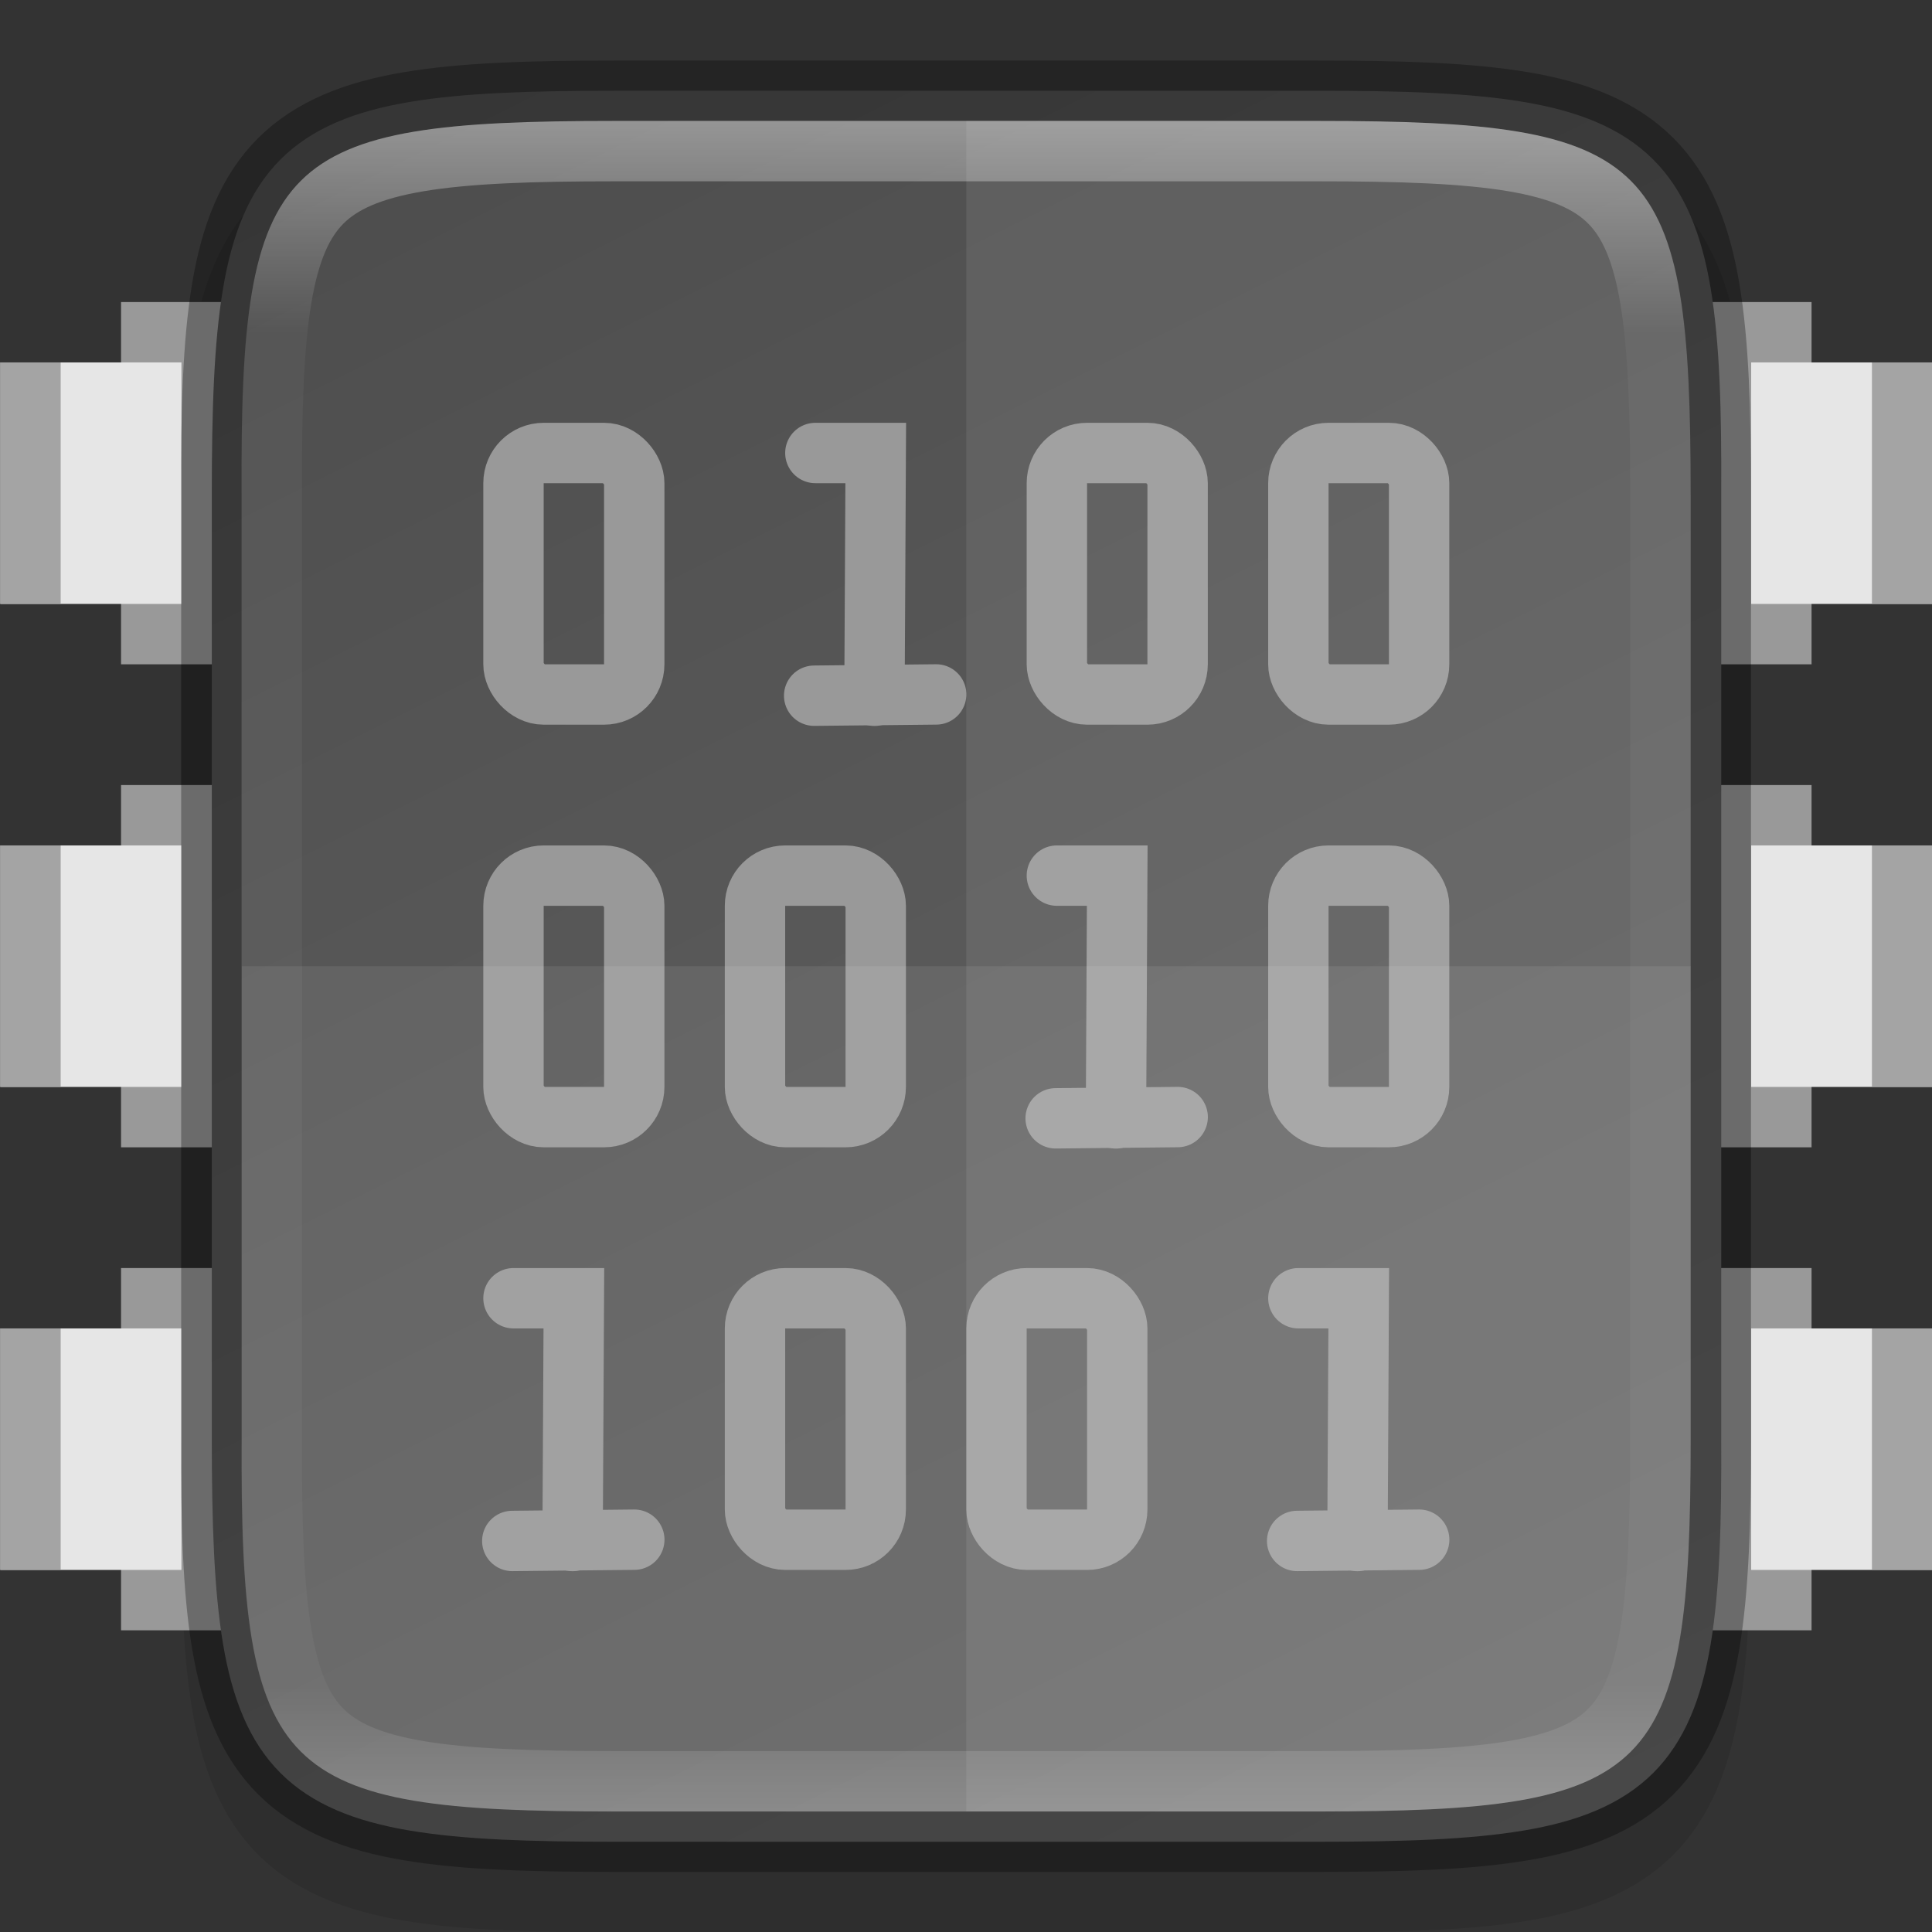 <svg width="32" height="32" enable-background="new" version="1.0" xmlns="http://www.w3.org/2000/svg" xmlns:xlink="http://www.w3.org/1999/xlink">
 <rect width="100%" height="100%" fill="#333333" stroke="none"/>
 <title>Suru Icon Theme Template</title>
 <defs>
  <linearGradient id="linearGradient924" x1="459.03" x2="35.31" y1="419.23" y2="207.37" gradientTransform="matrix(0 -.072 -.072 0 359.13 165.82)" gradientUnits="userSpaceOnUse">
   <stop stop-color="#4d4d4d" offset="0"/>
   <stop stop-color="#666" offset="1"/>
  </linearGradient>
  <linearGradient id="linearGradient969" x1="336" x2="336" y1="134" y2="162" gradientUnits="userSpaceOnUse">
   <stop stop-color="#fff" offset="0"/>
   <stop stop-color="#fff" stop-opacity=".098" offset=".125"/>
   <stop stop-color="#fff" stop-opacity=".098" offset=".925"/>
   <stop stop-color="#fff" stop-opacity=".498" offset="1"/>
  </linearGradient>
  <clipPath id="clipPath959-3">
   <path d="m330.19 134c-5.615 0-6.22 0.577-6.192 6.204v7.796 7.796c-0.028 5.627 0.577 6.204 6.192 6.204h11.615c5.615 0 6.192-0.577 6.192-6.204v-7.796-7.796c0-5.627-0.577-6.204-6.192-6.204z" color="#000000" enable-background="accumulate" fill="#46a926"/>
  </clipPath>
 </defs>
 <g transform="translate(-46.225 -187.83)">
  <g>
   <g transform="translate(-273.77 55.833)" enable-background="new">
    <rect x="320" y="132" width="32" height="32" enable-background="accumulate" opacity="0" stroke-width="2"/>
    <path d="m330.19 134c-1.421 0-2.549 0.031-3.506 0.191-0.957 0.161-1.792 0.473-2.412 1.092s-0.936 1.456-1.096 2.414c-0.159 0.958-0.187 2.087-0.18 3.512v7.791 7.797c-7e-3 1.421 0.021 2.55 0.18 3.506 0.159 0.958 0.475 1.795 1.096 2.414s1.455 0.931 2.412 1.092c0.957 0.161 2.085 0.191 3.506 0.191h11.615c1.421 0 2.547-0.031 3.502-0.191 0.955-0.161 1.788-0.474 2.406-1.094 0.618-0.62 0.931-1.454 1.092-2.41 0.16-0.957 0.191-2.084 0.191-3.508v-7.797-7.797c0-1.424-0.031-2.551-0.191-3.508-0.16-0.957-0.473-1.791-1.092-2.41-0.618-0.62-1.451-0.933-2.406-1.094-0.955-0.161-2.081-0.191-3.502-0.191z" color="#000000" color-rendering="auto" dominant-baseline="auto" enable-background="accumulate" image-rendering="auto" opacity=".1" shape-rendering="auto" solid-color="#000000" style="font-feature-settings:normal;font-variant-alternates:normal;font-variant-caps:normal;font-variant-ligatures:normal;font-variant-numeric:normal;font-variant-position:normal;isolation:auto;mix-blend-mode:normal;shape-padding:0;text-decoration-color:#000000;text-decoration-line:none;text-decoration-style:solid;text-indent:0;text-orientation:mixed;text-transform:none;white-space:normal"/>
    <rect transform="scale(-1,1)" x="-350" y="153" width="2" height="6" enable-background="new" fill="#999" stroke-width=".183"/>
    <rect transform="scale(-1,1)" x="-352" y="154" width="3" height="4" enable-background="new" fill="#e6e6e6" stroke-width=".125"/>
    <rect transform="scale(-1,1)" x="-352" y="154" width="1" height="4" enable-background="new" fill="#999" opacity=".85" stroke-width=".097"/>
    <rect transform="scale(-1,1)" x="-350" y="145" width="2" height="6" enable-background="new" fill="#999" stroke-width=".183"/>
    <rect transform="scale(-1,1)" x="-352" y="146" width="3" height="4" enable-background="new" fill="#e6e6e6" stroke-width=".125"/>
    <rect transform="scale(-1,1)" x="-352" y="146" width="1" height="4" enable-background="new" fill="#999" opacity=".85" stroke-width=".097"/>
    <rect transform="scale(-1,1)" x="-350" y="137" width="2" height="6" enable-background="new" fill="#999" stroke-width=".183"/>
    <rect transform="scale(-1,1)" x="-352" y="138" width="3" height="4" enable-background="new" fill="#e6e6e6" stroke-width=".125"/>
    <rect transform="scale(-1,1)" x="-352" y="138" width="1" height="4" enable-background="new" fill="#999" opacity=".85" stroke-width=".097"/>
    <rect x="322" y="153" width="2" height="6" enable-background="new" fill="#999" stroke-width=".183"/>
    <rect x="320" y="154" width="3" height="4" enable-background="new" fill="#e6e6e6" stroke-width=".125"/>
    <rect x="320" y="154" width="1" height="4" enable-background="new" fill="#999" opacity=".85" stroke-width=".097"/>
    <rect x="322" y="145" width="2" height="6" enable-background="new" fill="#999" stroke-width=".183"/>
    <rect x="320" y="146" width="3" height="4" enable-background="new" fill="#e6e6e6" stroke-width=".125"/>
    <rect x="320" y="146" width="1" height="4" enable-background="new" fill="#999" opacity=".85" stroke-width=".097"/>
    <rect x="322" y="137" width="2" height="6" enable-background="new" fill="#999" stroke-width=".183"/>
    <rect x="320" y="138" width="3" height="4" enable-background="new" fill="#e6e6e6" stroke-width=".125"/>
    <rect x="320" y="138" width="1" height="4" enable-background="new" fill="#999" opacity=".85" stroke-width=".097"/>
    <path d="m341.81 133.5c1.412 0 2.522 0.034 3.424 0.186 0.901 0.151 1.62 0.432 2.143 0.953 0.523 0.521 0.803 1.239 0.953 2.141 0.15 0.902 0.181 2.01 0.174 3.426v7.795 7.797c7e-3 1.415-0.024 2.523-0.174 3.424-0.15 0.902-0.43 1.619-0.953 2.141-0.523 0.521-1.241 0.802-2.143 0.953s-2.011 0.186-3.424 0.186h-11.615c-1.412 0-2.518-0.034-3.418-0.186-0.899-0.151-1.616-0.431-2.137-0.953s-0.8-1.238-0.951-2.139c-0.151-0.901-0.186-2.011-0.186-3.426v-7.797-7.797c0-1.415 0.034-2.525 0.186-3.426 0.151-0.901 0.43-1.617 0.951-2.139 0.521-0.522 1.237-0.802 2.137-0.953s2.006-0.186 3.418-0.186z" color="#000000" enable-background="accumulate" fill="url(#linearGradient924)"/>
    <path d="m333.5 139.5h1l-0.021 4.021" enable-background="new" fill="none" stroke="#999" stroke-linecap="round"/>
    <path d="m333.48 143.52 2.021-0.021" enable-background="new" fill="none" stroke="#999" stroke-linecap="round" stroke-linejoin="round"/>
    <path d="m337.5 146.5h1l-0.021 4.021" enable-background="new" fill="none" stroke="#999" stroke-linecap="round"/>
    <path d="m337.48 150.52 2.021-0.021" enable-background="new" fill="none" stroke="#999" stroke-linecap="round" stroke-linejoin="round"/>
    <path d="m328.5 153.5h1l-0.021 4.021" enable-background="new" fill="none" stroke="#999" stroke-linecap="round"/>
    <path d="m328.48 157.52 2.021-0.021" enable-background="new" fill="none" stroke="#999" stroke-linecap="round" stroke-linejoin="round"/>
    <rect x="328.5" y="139.5" width="2" height="4" rx=".5" ry=".5" enable-background="new" fill="none" stroke="#999" stroke-linecap="round" stroke-linejoin="round"/>
    <rect x="337.5" y="139.5" width="2" height="4" rx=".5" ry=".5" enable-background="new" fill="none" stroke="#999" stroke-linecap="round" stroke-linejoin="round"/>
    <rect x="328.5" y="146.5" width="2" height="4" rx=".5" ry=".5" enable-background="new" fill="none" stroke="#999" stroke-linecap="round" stroke-linejoin="round"/>
    <rect x="332.5" y="146.5" width="2" height="4" rx=".5" ry=".5" enable-background="new" fill="none" stroke="#999" stroke-linecap="round" stroke-linejoin="round"/>
    <rect x="332.5" y="153.5" width="2" height="4" rx=".5" ry=".5" enable-background="new" fill="none" stroke="#999" stroke-linecap="round" stroke-linejoin="round"/>
    <rect x="336.5" y="153.5" width="2" height="4" rx=".5" ry=".5" enable-background="new" fill="none" stroke="#999" stroke-linecap="round" stroke-linejoin="round"/>
    <path d="m341.5 153.5h1l-0.021 4.021" enable-background="new" fill="none" stroke="#999" stroke-linecap="round"/>
    <path d="m341.48 157.52 2.021-0.021" enable-background="new" fill="none" stroke="#999" stroke-linecap="round" stroke-linejoin="round"/>
    <rect x="341.5" y="139.5" width="2" height="4" rx=".5" ry=".5" enable-background="new" fill="none" stroke="#999" stroke-linecap="round" stroke-linejoin="round"/>
    <rect x="341.5" y="146.5" width="2" height="4" rx=".5" ry=".5" enable-background="new" fill="none" stroke="#999" stroke-linecap="round" stroke-linejoin="round"/>
    <path d="m324 148v7.797c-0.028 5.627 0.578 6.203 6.193 6.203h11.615c5.615 0 6.191-0.576 6.191-6.203v-7.797z" color="#000000" enable-background="accumulate" fill="#fff" opacity=".08"/>
    <path d="m336 134v28h5.809c5.615 0 6.191-0.576 6.191-6.203v-7.797-7.797c0-5.627-0.576-6.203-6.191-6.203z" color="#000000" enable-background="accumulate" fill="#fff" opacity=".08"/>
    <path d="m330.19 133.5c-1.412 0-2.522 0.034-3.424 0.186-0.901 0.151-1.62 0.432-2.143 0.953-0.523 0.521-0.803 1.239-0.953 2.141-0.15 0.902-0.181 2.01-0.174 3.426v7.795 7.797c-7e-3 1.415 0.024 2.523 0.174 3.424 0.15 0.902 0.43 1.619 0.953 2.141 0.523 0.521 1.241 0.802 2.143 0.953s2.011 0.186 3.424 0.186h11.615c1.412 0 2.518-0.034 3.418-0.186 0.899-0.151 1.616-0.431 2.137-0.953s0.8-1.238 0.951-2.139c0.151-0.901 0.186-2.011 0.186-3.426v-7.797-7.797c0-1.415-0.034-2.525-0.186-3.426-0.151-0.901-0.43-1.617-0.951-2.139-0.521-0.522-1.237-0.802-2.137-0.953s-2.006-0.186-3.418-0.186z" color="#000000" enable-background="accumulate" fill="none" opacity=".3" stroke="#000"/>
    <path transform="translate(1.5262e-6)" d="m330.19 134c-5.615 0-6.22 0.577-6.192 6.204v7.796 7.796c-0.028 5.627 0.577 6.204 6.192 6.204h11.615c5.615 0 6.192-0.577 6.192-6.204v-7.796-7.796c0-5.627-0.577-6.204-6.192-6.204z" clip-path="url(#clipPath959-3)" color="#000000" enable-background="accumulate" fill="none" opacity=".4" stroke="url(#linearGradient969)" stroke-width="2"/>
   </g>
  </g>
 </g>
</svg>
